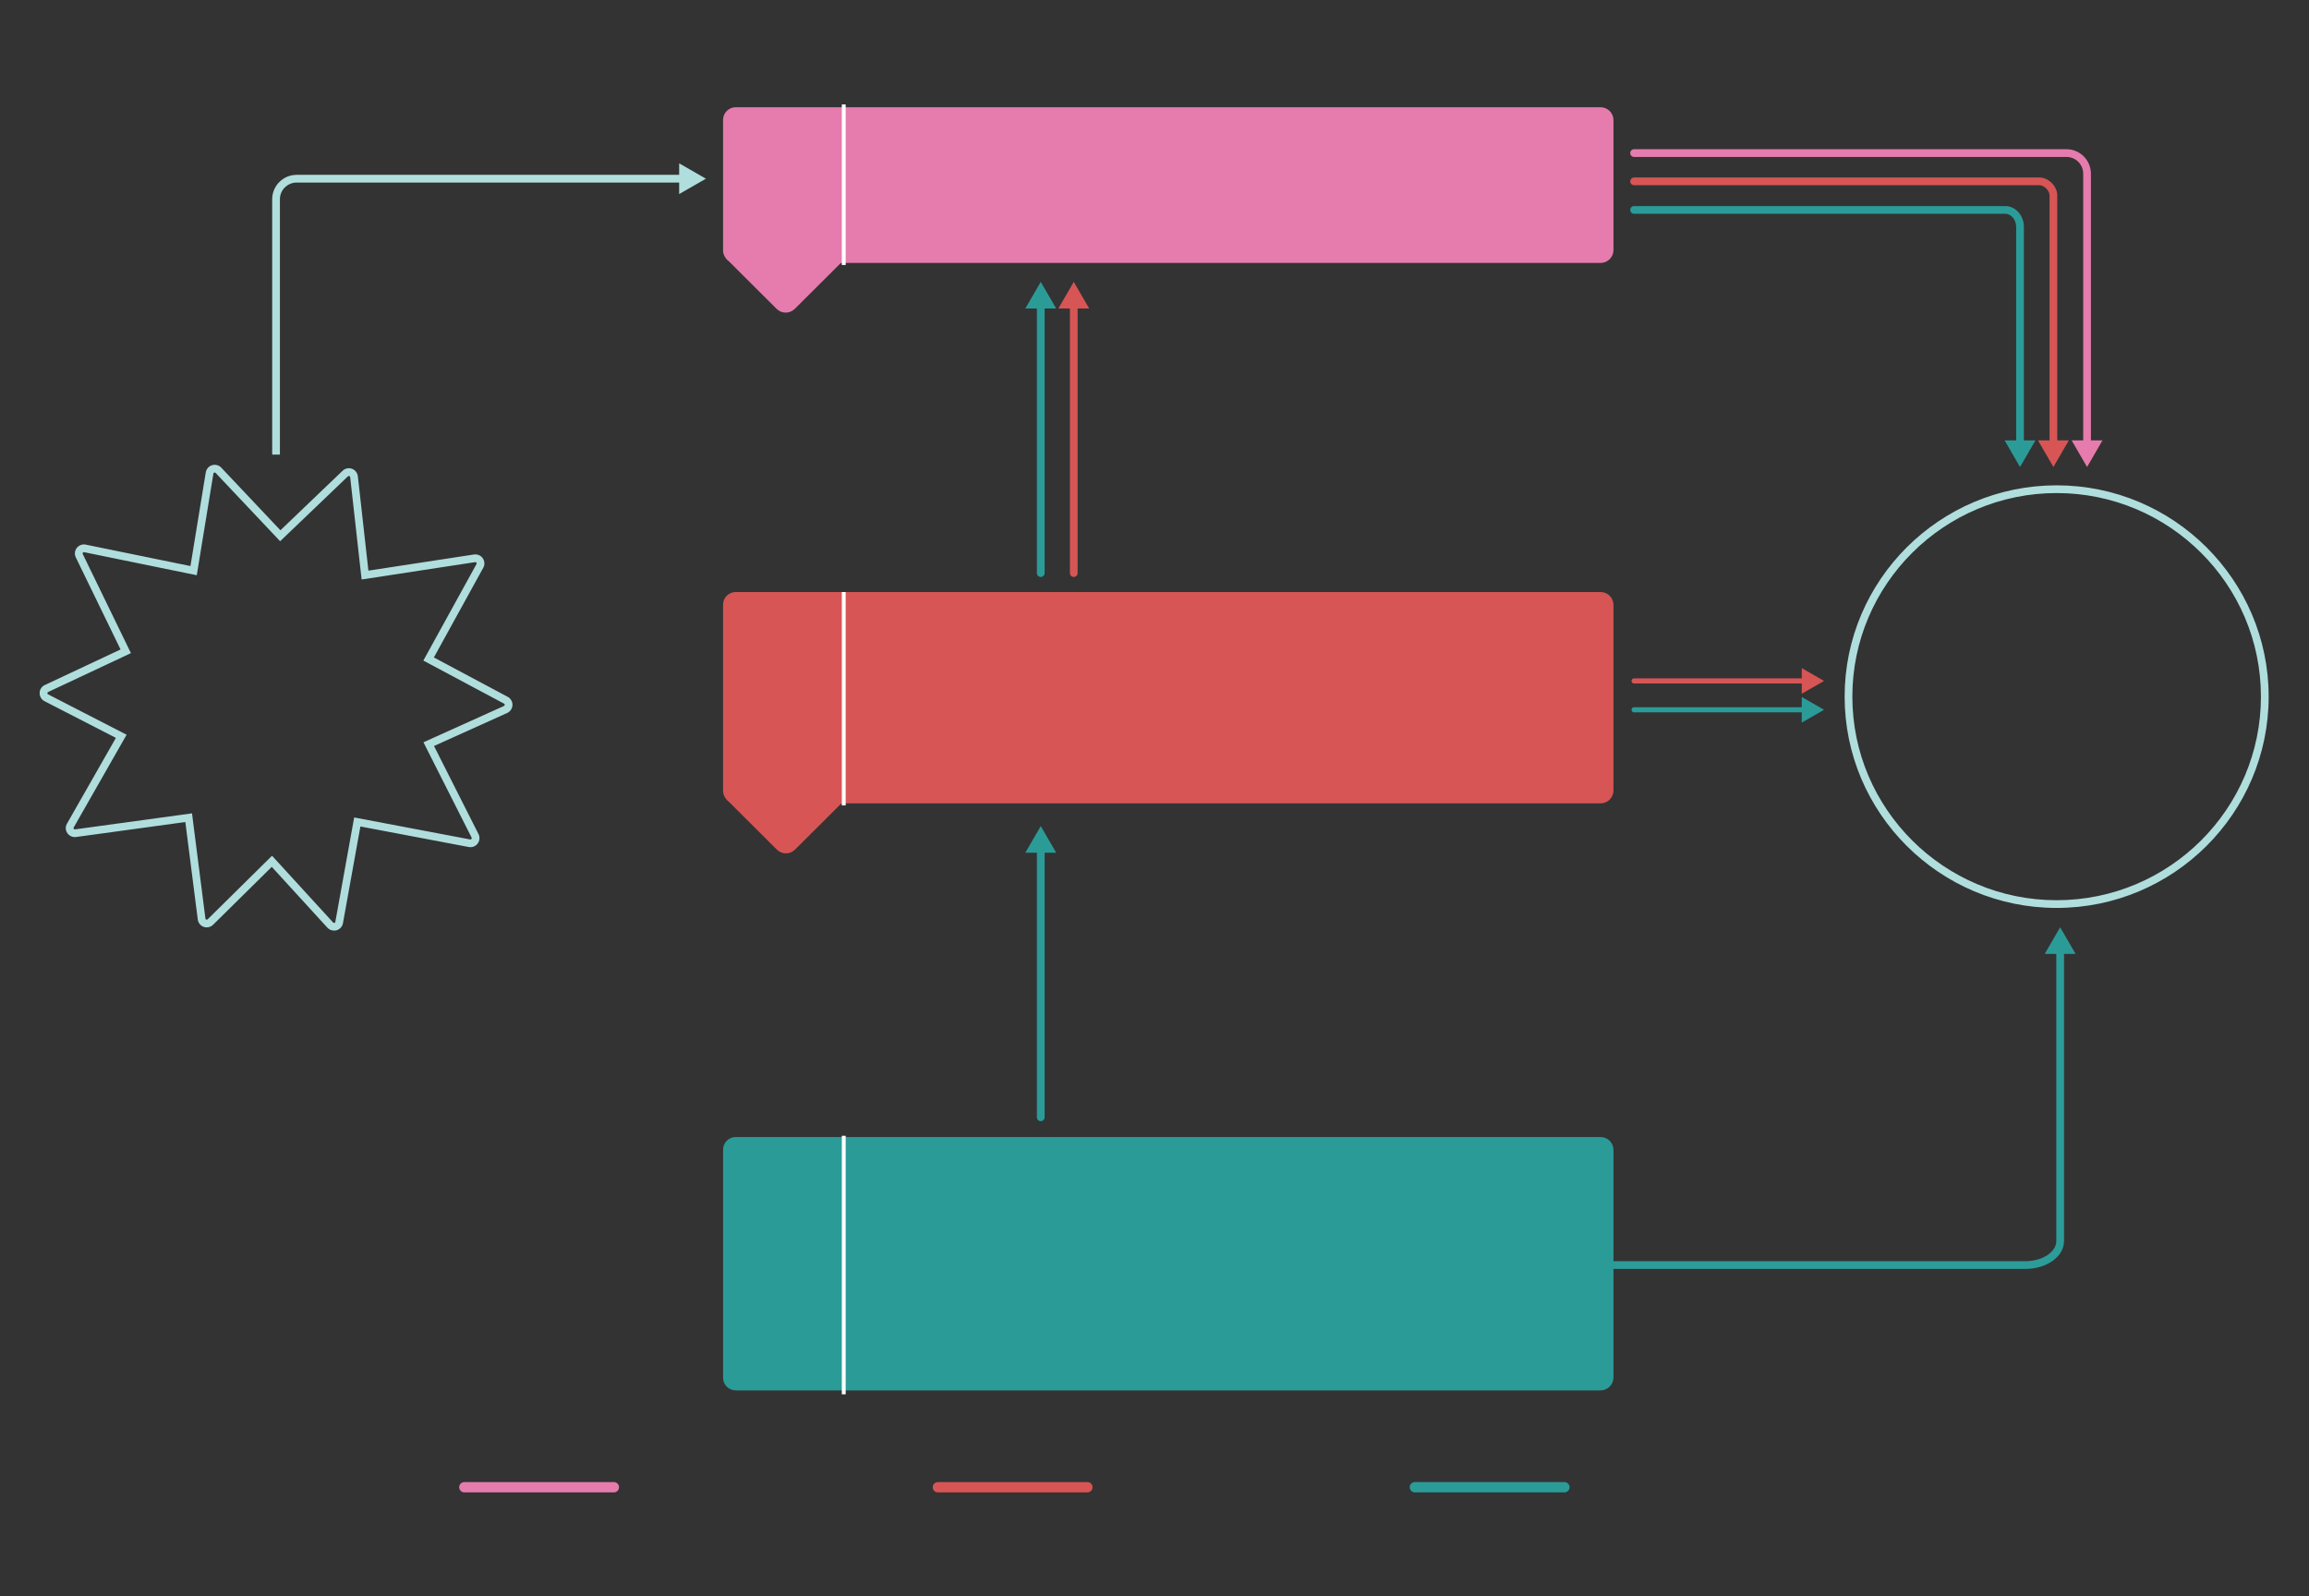 <?xml version="1.0" encoding="utf-8"?>
<!-- Generator: Adobe Illustrator 23.0.1, SVG Export Plug-In . SVG Version: 6.00 Build 0)  -->
<svg version="1.2" baseProfile="tiny" id="g-schematic-override-print-img" xmlns="http://www.w3.org/2000/svg" xmlns:xlink="http://www.w3.org/1999/xlink"
	 x="0px" y="0px" viewBox="0 0 467.996 323.49" xml:space="preserve">
<rect x="0" y="0" width="467.996" height="323.49" fill="#333333" stroke="none"/>
<g>
	<path fill="none" stroke="#2C9C99" stroke-width="1.565" stroke-linecap="round" stroke-miterlimit="10" d="M289.573,256.4H410.52
		c3.888,0,7.04-2.174,7.04-4.856V191.85"/>
	<g>
		<path fill="none" d="M102.17,142.615l-16.366-8.729l10.779-19.578c0.047-0.085,0.039-0.184-0.022-0.272
			c-0.054-0.079-0.159-0.122-0.268-0.104l-22.998,3.518l-2.321-20.756c-0.012-0.09-0.081-0.182-0.17-0.213
			c-0.099-0.035-0.21-0.009-0.288,0.064l-13.739,13.149L43.709,95.857c-0.098-0.106-0.22-0.091-0.288-0.072
			c-0.074,0.025-0.153,0.112-0.17,0.208l-3.371,20.594l-22.817-4.669c-0.099-0.017-0.205,0.02-0.27,0.102
			c-0.055,0.072-0.066,0.178-0.022,0.27l9.765,20.087L9.745,140.26c-0.052,0.025-0.145,0.088-0.145,0.219
			c-0.004,0.117,0.05,0.204,0.141,0.251l15.917,8.184l-10.725,18.8c-0.052,0.091-0.049,0.184,0.007,0.264
			c0.061,0.09,0.163,0.135,0.261,0.118l23.713-3.249l2.721,21.324c0.012,0.093,0.08,0.18,0.164,0.207
			c0.104,0.038,0.218,0.013,0.292-0.06l13.045-12.878l12.377,13.531c0.056,0.061,0.146,0.09,0.241,0.074l0.117-0.02
			c0.004-0.007,0.078-0.087,0.094-0.181l3.818-21.164l23.516,4.459c0.095,0.017,0.193-0.02,0.249-0.096
			c0.072-0.092,0.078-0.194,0.033-0.286l-9.756-19.312l16.328-7.364c0.078-0.038,0.145-0.133,0.147-0.229
			C102.305,142.754,102.252,142.658,102.17,142.615z"/>
		<path fill="#AFDEDD" d="M102.901,141.232l-14.961-7.979l10.015-18.188c0.334-0.608,0.292-1.344-0.105-1.914
			c-0.383-0.563-1.057-0.859-1.774-0.767l-21.406,3.274l-2.142-19.15c-0.089-0.684-0.561-1.273-1.199-1.499
			c-0.653-0.235-1.375-0.081-1.889,0.403l-12.606,12.065L44.857,94.794c-0.466-0.513-1.181-0.708-1.895-0.505
			c-0.659,0.216-1.14,0.77-1.254,1.448L38.6,114.728l-21.23-4.345c-0.684-0.134-1.373,0.122-1.812,0.676
			c-0.42,0.552-0.497,1.282-0.196,1.91l9.073,18.665l-15.357,7.209c-0.641,0.304-1.041,0.929-1.042,1.605
			c-0.024,0.698,0.351,1.337,0.984,1.669l14.469,7.44l-9.912,17.376c-0.355,0.616-0.324,1.359,0.075,1.931
			c0.388,0.57,1.054,0.868,1.755,0.782l22.156-3.035l2.521,19.759c0.09,0.69,0.57,1.276,1.215,1.49
			c0.66,0.225,1.382,0.066,1.888-0.426l11.893-11.739l11.286,12.338c0.348,0.373,0.834,0.58,1.345,0.58
			c0.096,0,0.193-0.008,0.29-0.022l0.218-0.042c0.668-0.195,1.174-0.761,1.29-1.434l3.537-19.603l21.963,4.164
			c0.688,0.131,1.395-0.146,1.787-0.685c0.426-0.536,0.502-1.29,0.19-1.93l-9.023-17.863l14.855-6.7
			c0.625-0.301,1.027-0.913,1.05-1.595v-0.001C103.889,142.207,103.508,141.549,102.901,141.232z M102.155,143.083l-16.328,7.364
			l9.756,19.312c0.045,0.092,0.04,0.194-0.033,0.286c-0.056,0.076-0.153,0.112-0.249,0.096l-23.516-4.459l-3.818,21.164
			c-0.016,0.094-0.09,0.174-0.094,0.181l-0.117,0.02c-0.095,0.016-0.185-0.014-0.241-0.074l-12.377-13.531l-13.045,12.878
			c-0.074,0.072-0.188,0.098-0.292,0.06c-0.084-0.027-0.151-0.114-0.164-0.207l-2.721-21.324l-23.713,3.249
			c-0.098,0.017-0.2-0.028-0.261-0.118c-0.056-0.08-0.059-0.173-0.007-0.264l10.725-18.8L9.742,140.73
			c-0.091-0.047-0.145-0.134-0.141-0.251c0-0.131,0.092-0.194,0.145-0.219l16.791-7.883l-9.765-20.087
			c-0.044-0.092-0.033-0.198,0.022-0.27c0.065-0.082,0.171-0.118,0.27-0.102l22.817,4.669l3.371-20.594
			c0.017-0.096,0.096-0.184,0.17-0.208c0.067-0.019,0.19-0.034,0.288,0.072l13.067,13.839l13.739-13.149
			c0.078-0.073,0.189-0.099,0.288-0.064c0.089,0.031,0.158,0.123,0.17,0.213l2.321,20.756l22.998-3.518
			c0.109-0.018,0.214,0.025,0.268,0.104c0.061,0.088,0.069,0.187,0.022,0.272l-10.779,19.578l16.366,8.729
			c0.082,0.043,0.135,0.139,0.132,0.238C102.299,142.949,102.232,143.045,102.155,143.083z"/>
	</g>
	<g>
		<path fill="none" d="M416.847,99.933c-22.831,0-41.405,18.51-41.405,41.261s18.574,41.262,41.405,41.262
			c22.832,0,41.407-18.511,41.407-41.262S439.679,99.933,416.847,99.933z"/>
		<path fill="#AFDEDD" d="M416.847,98.367c-23.693,0-42.97,19.212-42.97,42.827s19.276,42.827,42.97,42.827
			c23.695,0,42.972-19.212,42.972-42.827S440.542,98.367,416.847,98.367z M416.847,182.456c-22.831,0-41.405-18.511-41.405-41.262
			s18.574-41.261,41.405-41.261c22.832,0,41.407,18.51,41.407,41.261S439.679,182.456,416.847,182.456z"/>
		<path fill="#D75555" d="M149.123,162.827h175.281c1.448,0,2.621-1.17,2.621-2.611v-37.612c0-1.442-1.174-2.611-2.621-2.611
			H149.123c-1.42,0-2.571,1.147-2.571,2.561v37.712C146.552,161.68,147.703,162.827,149.123,162.827z"/>
		<path fill="#2B9B98" d="M146.552,279.243c0,1.414,1.151,2.561,2.571,2.561h175.281c1.448,0,2.621-1.17,2.621-2.611v-46.126
			c0-1.442-1.174-2.611-2.621-2.611H149.123c-1.42,0-2.571,1.147-2.571,2.562V279.243z"/>
	</g>
	
		<line fill="none" stroke="#2B9B98" stroke-width="1.043" stroke-linecap="round" stroke-miterlimit="10" x1="331.205" y1="143.86" x2="365.952" y2="143.86"/>
	<polygon fill="#2B9B98" points="365.19,141.263 369.701,143.86 365.19,146.457 	"/>
	
		<line fill="none" stroke="#D75555" stroke-width="1.043" stroke-linecap="round" stroke-miterlimit="10" x1="331.205" y1="138.009" x2="365.952" y2="138.009"/>
	<polygon fill="#D75555" points="365.19,135.413 369.701,138.009 365.19,140.606 	"/>
	
		<line fill="none" stroke="#2B9B98" stroke-width="1.565" stroke-linecap="round" stroke-miterlimit="10" x1="210.944" y1="116.156" x2="210.944" y2="61.617"/>
	<polygon fill="#2B9B98" points="207.818,62.529 210.945,57.132 214.072,62.529 	"/>
	
		<line fill="none" stroke="#D75555" stroke-width="1.565" stroke-linecap="round" stroke-miterlimit="10" x1="217.634" y1="116.156" x2="217.634" y2="61.617"/>
	<polygon fill="#D75555" points="214.508,62.529 217.635,57.132 220.761,62.529 	"/>
	<g>
		<path fill="#E57CAD" d="M324.405,21.735H149.123c-1.42,0-2.571,1.147-2.571,2.562v26.437c0,0.383,0.085,0.746,0.236,1.073
			c0.407,0.879,1.3,1.488,2.335,1.488h175.281c1.448,0,2.621-1.17,2.621-2.611V24.347C327.026,22.905,325.852,21.735,324.405,21.735
			z"/>
		<path fill="#AFDEDD" d="M60.126,37.001h78.442v-1.565H60.126c-2.734,0-4.958,2.219-4.958,4.945v51.76h1.565v-51.76
			C56.734,38.517,58.256,37.001,60.126,37.001z"/>
	</g>
	<polygon fill="#AFDEDD" points="137.655,33.102 143.071,36.219 137.655,39.334 	"/>
	<path fill="#E57CAD" d="M418.853,30.243h-87.648c-0.433,0-0.782,0.351-0.782,0.783s0.35,0.783,0.782,0.783h87.648
		c1.863,0,3.379,1.526,3.379,3.403v54.958c0,0.432,0.35,0.783,0.782,0.783s0.782-0.351,0.782-0.783V35.211
		C423.796,32.472,421.578,30.243,418.853,30.243z"/>
	<polygon fill="#E57CAD" points="419.886,89.257 426.14,89.257 423.013,94.654 	"/>
	<path fill="#D75555" d="M413.346,35.972h-82.142c-0.433,0-0.782,0.351-0.782,0.783s0.35,0.783,0.782,0.783h82.142
		c0.984,0,2.065,1.089,2.065,2.081v50.551c0,0.432,0.35,0.783,0.782,0.783s0.782-0.351,0.782-0.783V39.618
		C416.976,37.744,415.212,35.972,413.346,35.972z"/>
	<polygon fill="#D75555" points="413.067,89.257 419.32,89.257 416.193,94.654 	"/>
	<path fill="#2B9B98" d="M406.439,41.766h-75.235c-0.433,0-0.782,0.351-0.782,0.783s0.35,0.783,0.782,0.783h75.235
		c1.195,0,2.205,1.22,2.205,2.665V90.17c0,0.432,0.35,0.783,0.782,0.783s0.782-0.351,0.782-0.783V45.996
		C410.209,43.664,408.519,41.766,406.439,41.766z"/>
	<polygon fill="#2B9B98" points="406.299,89.257 412.553,89.257 409.426,94.654 	"/>
	<polygon fill="#2B9B98" points="414.434,193.338 417.561,187.942 420.687,193.338 	"/>
	
	
		<line fill="none" stroke="#E57CAD" stroke-width="2.087" stroke-linecap="round" stroke-miterlimit="10" x1="94.111" y1="301.433" x2="124.421" y2="301.433"/>
	
	
		<line fill="none" stroke="#D75555" stroke-width="2.087" stroke-linecap="round" stroke-miterlimit="10" x1="190.089" y1="301.433" x2="220.399" y2="301.433"/>
	
	
		<line fill="none" stroke="#2B9B98" stroke-width="2.087" stroke-linecap="round" stroke-miterlimit="10" x1="286.769" y1="301.433" x2="317.079" y2="301.433"/>
	
		<line fill="none" stroke="#2B9B98" stroke-width="1.565" stroke-linecap="round" stroke-miterlimit="10" x1="210.944" y1="226.455" x2="210.944" y2="171.917"/>
	<polygon fill="#2B9B98" points="207.818,172.829 210.945,167.432 214.072,172.829 	"/>
	<path fill="#E57CAD" d="M171.363,52.362l-10.274,10.239c-1.017,1.014-2.665,1.014-3.683,0l-10.273-10.239"/>
	<path fill="#D75555" d="M171.411,161.96L161.137,172.2c-1.017,1.014-2.665,1.014-3.682,0L147.18,161.96"/>
	
		<line fill="none" stroke="#FFFFFF" stroke-width="0.783" stroke-miterlimit="10" x1="171.013" y1="53.712" x2="171.013" y2="21.166"/>
	
		<line fill="none" stroke="#FFFFFF" stroke-width="0.783" stroke-miterlimit="10" x1="171.013" y1="163.245" x2="171.013" y2="119.993"/>
	
		<line fill="none" stroke="#FFFFFF" stroke-width="0.783" stroke-miterlimit="10" x1="171.013" y1="282.599" x2="171.013" y2="230.201"/>
</g>
<style type="text/css">
#g-schematic-override-print-img rect, #g-schematic-override-print-img circle, #g-schematic-override-print-img path, #g-schematic-override-print-img line, #g-schematic-override-print-img polyline { vector-effect: non-scaling-stroke; }
</style>
</svg>

